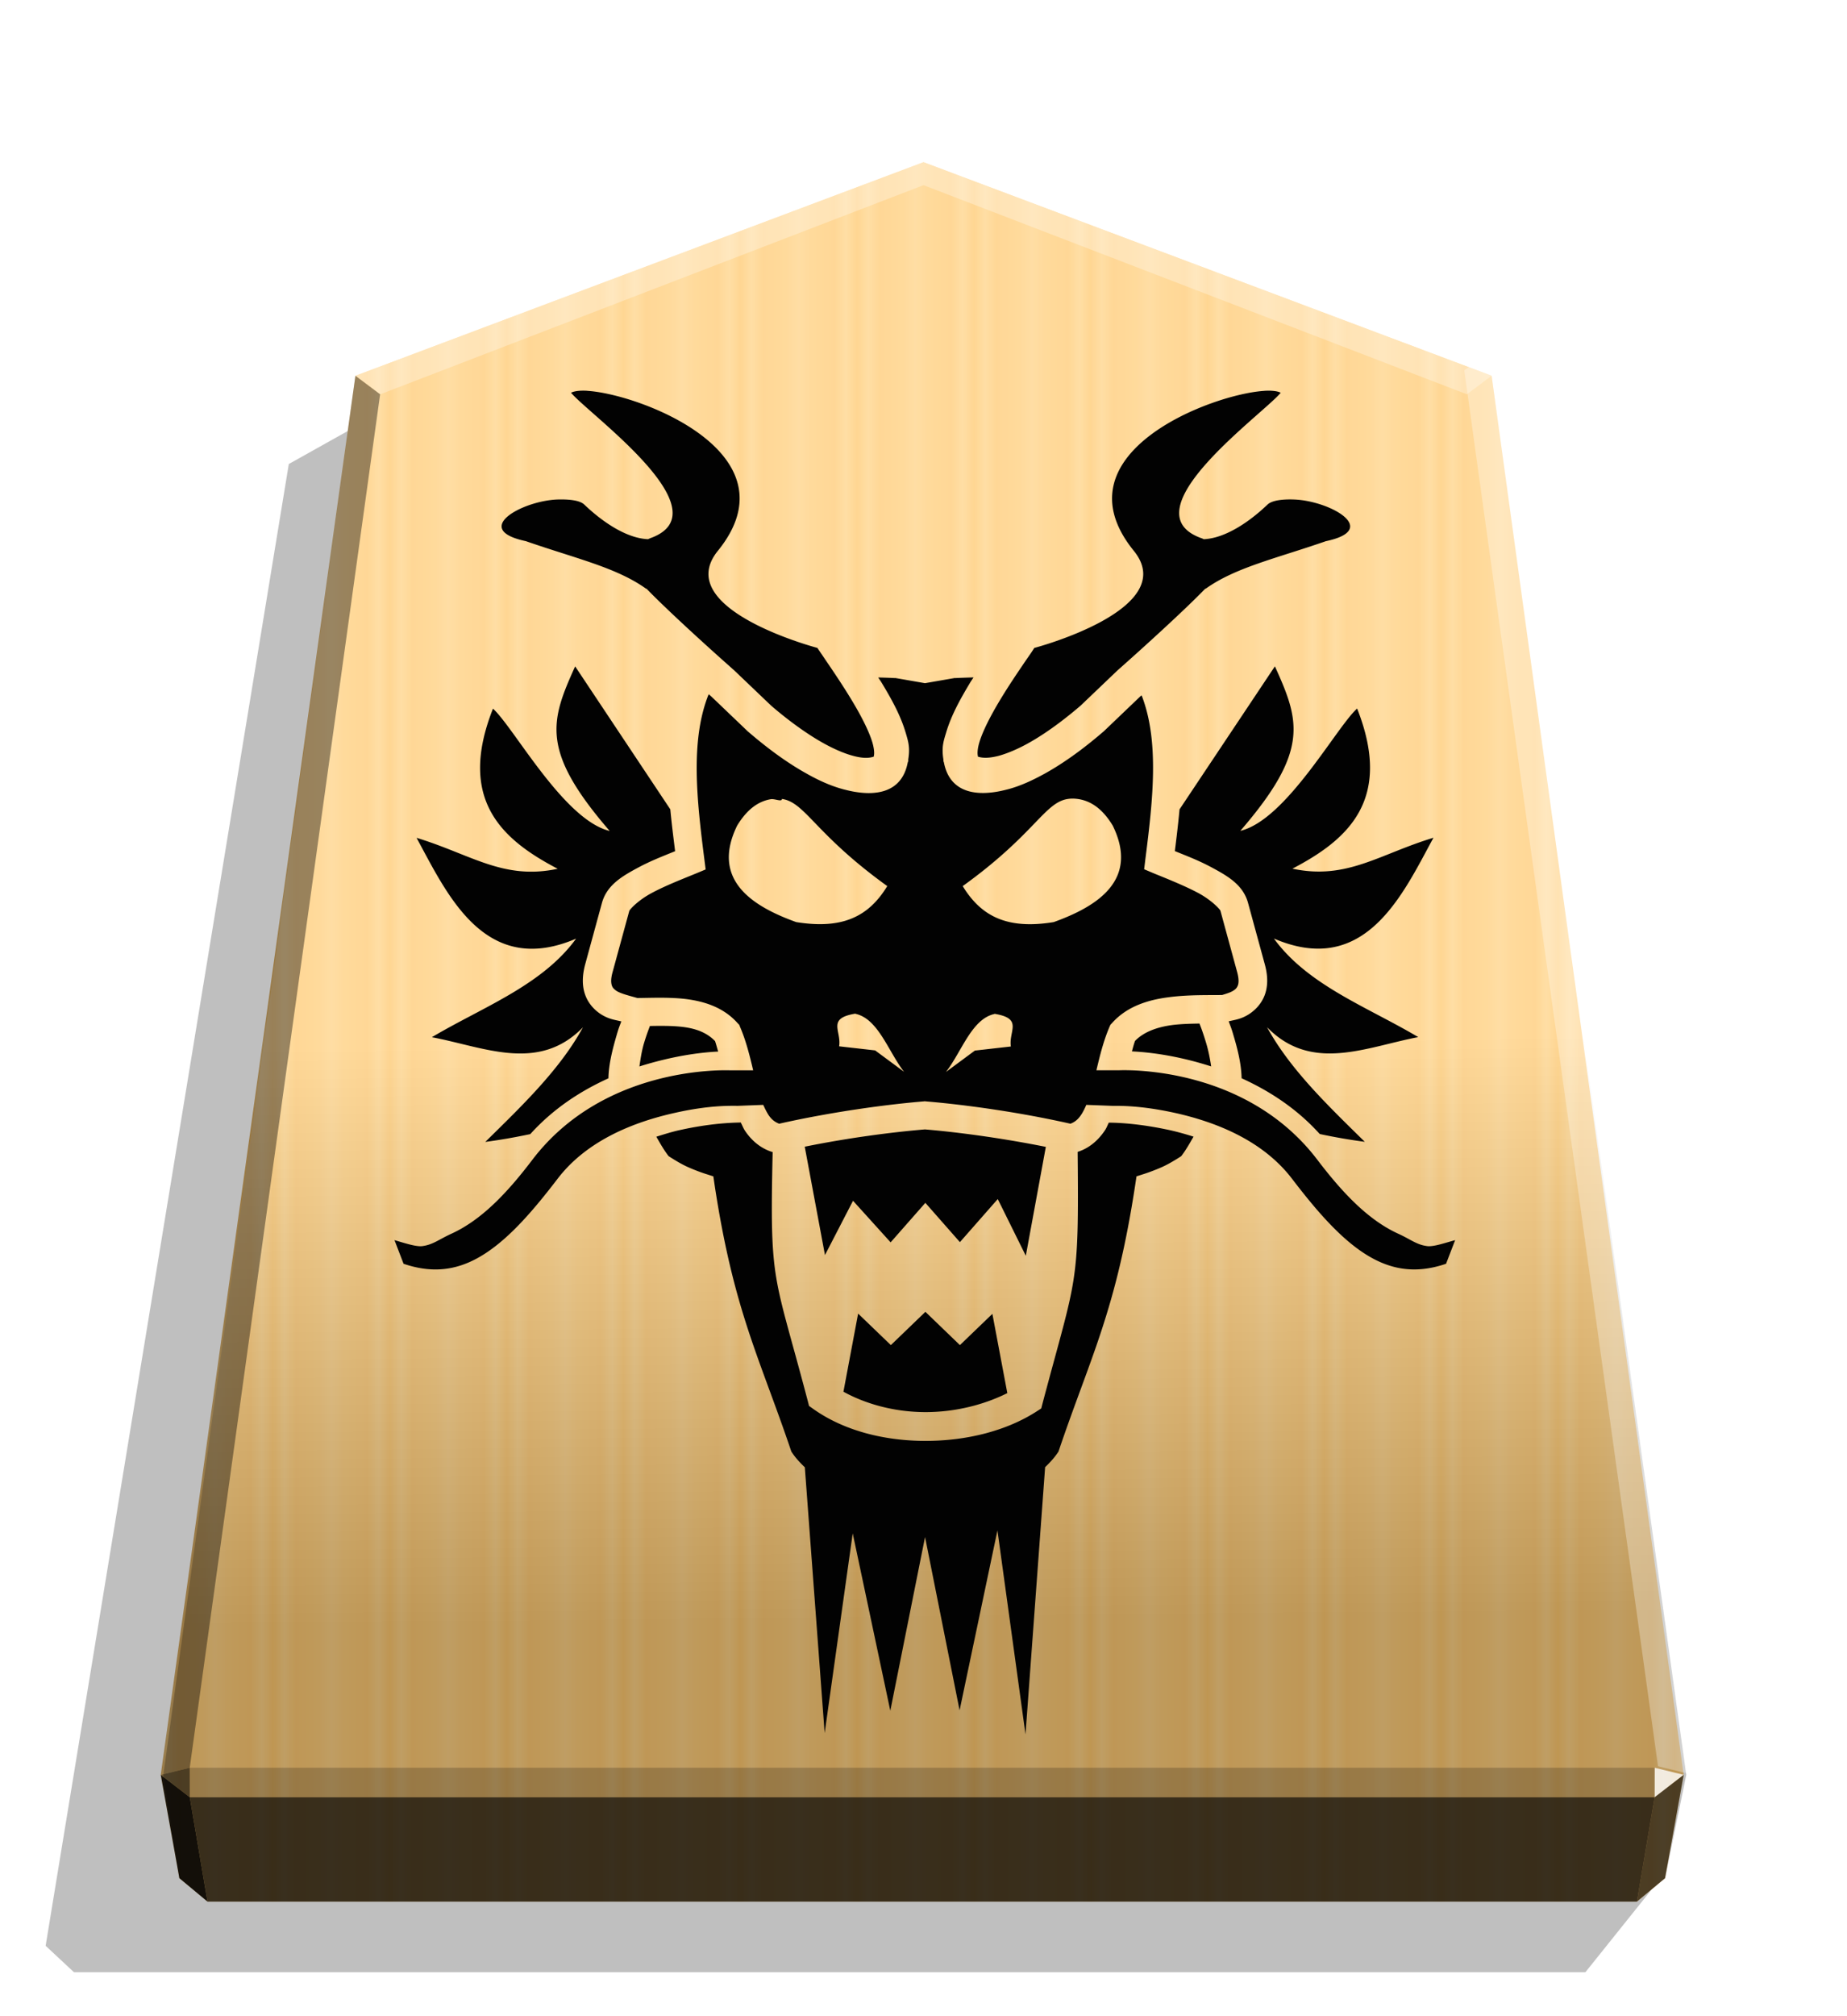 <svg xmlns="http://www.w3.org/2000/svg" width="498.898" height="544.252" viewBox="0 0 1320 1440">
    <defs>
        <linearGradient id="0_DRAGON_svg__b" x1="236.943" x2="278.677" y1="670.458" y2="670.458" gradientUnits="userSpaceOnUse" spreadMethod="reflect">
            <stop offset="0" stop-color="#ffd285"/>
            <stop offset=".232" stop-color="#ffcd79"/>
            <stop offset=".616" stop-color="#ffca73"/>
            <stop offset=".808" stop-color="#ffd386"/>
            <stop offset="1" stop-color="#ffc86e"/>
        </linearGradient>
        <linearGradient id="0_DRAGON_svg__c" x1="660" x2="670.254" y1="115.844" y2="1157.469" gradientUnits="userSpaceOnUse">
            <stop offset=".604" stop-color="#fff"/>
            <stop offset="1"/>
        </linearGradient>
        <filter id="0_DRAGON_svg__a" width="1.02" height="1.021" x="-.01" y="-.011" color-interpolation-filters="sRGB">
            <feGaussianBlur stdDeviation="2.441"/>
        </filter>
        <filter id="0_DRAGON_svg__d" width="1.076" height="1.06" x="-.038" y="-.03" color-interpolation-filters="sRGB">
            <feGaussianBlur in="SourceGraphic" result="blur" stdDeviation="6"/>
            <feDiffuseLighting in="blur" lighting-color="#fff" result="diffuse" surfaceScale="4">
                <feDistantLight azimuth="235" elevation="45"/>
            </feDiffuseLighting>
            <feSpecularLighting in="blur" lighting-color="#fff" result="specular" specularExponent="25" surfaceScale="4">
                <feDistantLight azimuth="280" elevation="45"/>
            </feSpecularLighting>
            <feComposite in="diffuse" in2="SourceGraphic" k1="1.4" operator="arithmetic" result="lit"/>
            <feComposite in="lit" in2="specular" k2="1" k3="1" operator="arithmetic" result="shaded"/>
            <feComposite in="shaded" in2="SourceGraphic" operator="in"/>
        </filter>
    </defs>
    <path d="m-2765.718 268.206 28.198 35.189h538.751l10.087-9.413-86.673-527.828-31.462-17.601z" filter="url(#0_DRAGON_svg__a)" opacity=".5" transform="matrix(-2.005 0 0 2.005 -4355.682 800.271)"/>
    <path fill="url(#0_DRAGON_svg__b)" d="M660 115.844 254.043 268.378l-139.111 999.236 13.312 73.804 20.099 16.718H1169.89l20.099-16.718 13.312-73.804-137.282-999.246z"/>
    <path fill="url(#0_DRAGON_svg__c)" d="M660 115.844 253.994 268.369l-137.243 999.246 11.442 73.812 20.099 16.719h1021.563l20.134-16.728 15.13-73.802-139.1-999.248z" opacity=".25" style="mix-blend-mode:overlay"/>
    <path fill="#fff" d="m1182.559 1262.571-.043 21.064 20.75-16.013z" opacity=".8"/>
    <path d="m1203.266 1267.622-20.75 16.013-12.661 74.512 20.099-16.719z" opacity=".6"/>
    <g fill="#fff">
        <path d="m254.044 268.378 17.664 13.248 388.293-149.381v-16.402z" opacity=".3"/>
        <path d="m1066.019 268.368-17.664 13.248L660 132.246v-16.402z" opacity=".3"/>
        <path d="m1064.146 251.267-17.664 13.248 138.452 996.966 20.707 5.052z" opacity=".3"/>
    </g>
    <path d="m253.994 268.369 17.664 13.248-136.07 980.953-20.707 5.052z" opacity=".4"/>
    <path d="m114.881 1267.622 20.75 16.013 12.661 74.512-20.099-16.719z" opacity=".9"/>
    <path d="m135.588 1262.571.043 21.064-20.75-16.013z" opacity=".6"/>
    <path d="M135.588 1262.571h1046.971l-.043 21.064H135.631z" opacity=".2"/>
    <path d="m1182.516 1283.635-12.661 74.512H148.292l-12.661-74.512z" opacity=".7"/>
    <path fill="#020202" d="M419.773 279.106c-2.515-.148-4.77-.126-6.696.096-2.057.223-3.739.66-4.963 1.295 12.418 15.141 110.165 84.67 56.704 103.861-.66.223-.99.483-1.753.737-21.371-.94-43.204-22.632-45.566-24.78-3.132-2.957-10.673-3.826-19.243-3.564-25.754 1.092-61.593 21.493-22.42 29.754 35.696 12.42 64.727 18.768 86.02 34.044l.097-.193c15.194 15.763 46.864 44.402 62.678 58.349l26.423 25.215c8.011 6.946 22.11 18.255 36.983 26.619 7.608 4.26 15.286 7.643 21.811 9.33 6.49 1.752 11.009 1.752 14.648.533-.025-.074-.044-.178.097-.864.356-1.753.104-5.067-1.117-9.235-2.439-8.217-8.217-19.368-14.72-30.137-6.49-10.761-13.58-21.193-18.691-28.688-2.515-3.782-4.56-6.66-5.883-8.72 0 0-105.034-27.575-71.118-69.387 56.237-69.343-55.508-111.893-93.344-114.226zm483.872 0v.05c-37.835 2.286-149.585 44.887-93.354 114.229 33.91 41.813-71.119 69.38-71.119 69.38-1.295 2.159-3.347 5.064-5.887 8.72-5.073 7.48-12.233 17.911-18.695 28.688-6.49 10.76-12.273 21.923-14.699 30.136-1.219 4.044-1.448 7.485-1.117 9.235.14.686.12.762.096.864 3.652 1.168 8.217 1.092 14.666-.533 6.49-1.753 14.241-5.068 21.81-9.33 14.882-8.316 28.963-19.738 36.984-26.619l26.423-25.215c15.802-13.94 47.484-42.591 62.69-58.342l.095.192c21.313-15.285 50.324-21.633 86.02-34.044 39.165-8.217 3.347-28.662-22.42-29.754-8.523-.355-16.049.61-19.244 3.564-2.337 2.159-24.193 23.79-45.566 24.78-.61-.235-.99-.533-1.752-.737-53.458-19.194 44.298-88.706 56.704-103.86-1.22-.661-2.957-1.093-4.964-1.296-1.93-.222-4.173-.245-6.695-.097zm-492.6 196.826c-17.61 38.983-25.045 60.115 24.688 117.556-32.805-7.882-68.43-73.838-83.413-87.369-25.723 65.073 6.49 93.627 46.247 114.373-38.792 8.316-61.939-10.287-100.87-22.098 21.658 39.627 48.456 100.16 114.035 71.993-24.356 33.474-66.797 48.86-103.091 70.4 37.309 7.02 76.19 25.575 108.01-7.095-16.516 30.176-43.427 55.932-69.821 81.872 10.955-1.448 21.636-3.348 32.158-5.573 16.88-18.651 36.466-31.036 55.841-39.83.197-10.34 3.043-21.085 5.773-30.52 1.6-5.646 2.109-6.512 3.434-10.136-4.77-1.169-8.724-1.524-14.272-4.923-4.668-2.957-9.228-7.643-11.511-13.975-2.337-6.368-2.21-13.747-.05-21.806l11.968-43.838c3.564-13.055 14.86-19.382 26.18-25.462 8.926-4.78 17.948-8.217 26.133-11.565-1.22-9.941-2.515-19.903-3.434-29.897zm500.074 0L842.983 578.06c-.915 9.942-2.109 19.931-3.348 29.806 8.217 3.347 17.183 6.73 26.132 11.564 11.32 6.081 22.629 12.39 26.18 25.463l11.968 43.831c2.21 8.021 2.337 15.43 0 21.816-2.336 6.368-6.903 11.026-11.564 13.975-5.479 3.391-9.434 3.782-14.222 4.923 1.296 3.693 1.83 4.488 3.434 10.137 2.827 9.428 5.583 20.195 5.774 30.527 19.365 8.832 38.953 21.163 55.842 39.822a406 406 0 0 0 32.205 5.573c-26.393-25.94-53.356-51.698-69.87-81.872 31.823 32.706 70.753 14.196 108.056 7.092-36.296-21.547-78.787-36.927-103.139-70.4 65.58 28.171 92.36-32.366 114.036-71.993-38.93 11.799-62.03 30.372-100.82 22.088 39.784-20.736 71.972-49.295 46.247-114.375-14.981 13.533-50.658 79.521-83.464 87.369 49.736-57.445 42.309-78.583 24.69-117.555zm-215.247 7.881c-6.185.169-12.395.407-13.056.483-.138.017-.33-.05-.482-.05l-21.263 3.693-21.211-3.693c-.16-.012-.381.074-.534.05-.61-.083-6.185-.305-11.656-.432.864 1.448 1.524 2.286 2.439 3.782 7 11.606 13.482 23.155 17.203 35.827 1.93 6.513 3.259 10.785 1.6 20.008.064-.407.234-.66.305-1.092-.16 1.88-.33 2.159-.356 2.26.1-.482-.038-.711.048-1.092-4.043 24.374-25.767 25.528-45.18 20.411h-.096c-9.739-2.514-18.725-6.66-27.632-11.711-17.417-9.734-32.297-21.971-40.94-29.363l-.533-.432-26.18-25.027c-.483-.406-1.296-1.168-1.83-1.6-.075.193-.761 1.6-.761 1.753v.05c-12.233 32.31-7.808 73.52-2.439 115.532l.99 7.803-7.307 3.043c-9.334 3.825-21.425 8.516-31.153 13.741-9.738 5.139-15.801 11.78-16.116 12.827l-11.969 43.831c-1.448 5.139-.99 7.882-.482 9.538.584 1.524 1.447 2.464 3.347 3.782 3.13 1.956 8.926 3.393 14.913 5.065 9.634-.1 20.571-.61 31.975.431 13.94 1.397 28.901 5.431 39.683 17.56l1.117 1.168.61 1.524c4.26 9.941 6.904 20.64 9.335 30.953h-16.444c-7.712-.222-91.346-1.828-141.426 63.981-18.908 24.884-37.036 43.265-57.82 52.74-9.03 4.13-13.108 7.805-20.693 8.829-4.668.61-12.987-2.286-19.954-4.26l6.49 16.874c22.631 7.719 41.013 3.998 58.54-7.48 18.198-11.847 35.035-31.702 51.398-53.038 21.331-28.053 55.69-41.035 84.387-47.355 24.384-5.431 38.831-4.923 44.501-4.923l18.23-.686c1.219 2.698 2.438 5.139 3.738 7.163 2.337 3.564 4.77 5.138 7.608 6.297 37.461-8.425 76.343-13.719 103.284-15.941l.813-.097.863.097c26.941 2.26 65.783 7.48 103.237 15.94 2.827-1.091 5.174-2.697 7.607-6.296 1.296-1.88 2.515-4.348 3.74-7.163l18.28.686c5.681.025 20.124-.356 44.501 4.923 28.688 6.296 63.055 19.293 84.376 47.355 16.35 21.331 33.21 41.205 51.4 53.037 17.52 11.39 35.888 15.233 58.54 7.48l6.49-16.873c-7.001 1.88-15.286 4.847-19.95 4.26-7.607-.94-11.615-4.704-20.693-8.83-20.77-9.486-38.875-27.905-57.793-52.786-50.091-65.848-133.696-64.205-141.439-63.98H783.58c2.438-10.313 5.072-21.034 9.334-30.954l.66-1.524 1.118-1.169c10.856-12.232 26.263-16.713 40.94-18.562 13.581-1.752 26.94-1.397 37.757-1.524 3.132-.94 5.987-1.829 7.912-3.043 1.93-1.168 2.738-2.26 3.348-3.782.584-1.524.94-4.26-.483-9.538l-11.96-43.845c-.28-.99-6.391-7.643-16.16-12.824-9.738-5.139-21.811-9.942-31.154-13.742l-7.198-3.043.94-7.803c5.37-42.013 9.837-83.26-2.439-115.577 0-.004-.38-.762-.38-.864-.226.203-.661.584-.864.762l-26.18 25.027-.534.431c-8.62 7.404-23.515 19.586-40.939 29.363-8.925 4.922-17.948 9.235-27.632 11.712h-.05c-19.434 5.138-41.183 4-45.231-20.447.089.482-.01.686.096 1.168-.01-.045-.178-.305-.356-2.26.053.38.18.66.242.99-1.6-9.235-.212-13.536 1.753-19.954 3.739-12.682 10.246-24.211 17.2-35.827.864-1.448 1.525-2.286 2.44-3.782zm-137.038 86.79c16.754 2.465 23.516 25.007 75.268 62.258-13.249 21.763-32.014 31.063-65.093 25.702-31.027-11.16-61.239-29.958-42.187-68.91 7.198-11.843 15.286-17.375 24.01-18.844 2.957-.482 7.913 2.16 8.012-.192zm204.494 0c2.439-.355 4.963-.304 7.912.194 8.725 1.524 16.83 7.02 24.011 18.867 19.05 38.94-11.16 57.749-42.187 68.909-33.08 5.43-51.805-3.998-65.043-25.702 51.755-37.235 58.5-59.87 75.268-62.258zM611.392 724.082c16.304 3.563 23.442 26.967 34.714 41.413l-20.693-15.286-25.706-2.913c1.752-11.115-9.03-20.008 11.656-23.34zm99.328 0c20.734 3.347 10.043 12.202 11.71 23.342l-25.706 2.914-20.694 15.285c11.283-14.455 18.372-37.861 34.671-41.413zm146.343 6.946c-6.39.098-12.75.305-18.691.991-11.83 1.524-21.098 5.139-27.198 11.422-.813 2.16-1.524 4.923-2.21 7.48 12.8.585 32.684 3.044 56.613 10.712-.762-5.138-1.829-10.711-3.434-16.205-2.438-8.113-3.957-11.987-4.963-14.504zm-392.595 1.753c-1.117 3.043-2.21 5.647-4.366 12.769-1.6 5.572-2.337 10.856-3.13 16.116 23.79-7.48 43.528-10.048 56.268-10.617-.737-2.515-1.448-5.283-2.21-7.48-6.086-6.297-14.295-9.33-25.268-10.356-6.594-.61-13.886-.584-21.262-.432zm65.145 68.938c-6.292.074-21.852.534-43.923 5.43-5.37 1.17-11.026 2.957-16.637 4.705 2.738 4.778 5.479 9.644 8.827 13.94-.166-.222 7.198 4.85 13.693 7.718 6.49 2.914 12.347 4.778 12.347 4.778l5.887 1.88.915 6.225c13.693 89.997 32.097 123.037 54.827 190.318 2.652 4.13 5.987 7.803 9.635 11.234l14.173 189.838 20.056-142.631 26.862 126.669 24.831-124.066 24.689 123.776 27.054-128.502 20.045 145.666 14.029-190.85c3.564-3.39 6.904-7.02 9.533-11.095 22.73-67.295 41.13-100.343 54.827-190.366l.94-6.225 5.888-1.88s5.882-1.88 12.395-4.778c6.49-2.913 13.817-7.881 13.655-7.719 3.348-4.348 6.086-9.235 8.826-13.975-5.582-1.752-11.198-3.347-16.586-4.559-22.116-4.851-37.766-5.43-43.975-5.43-.94 1.828-1.6 3.825-2.827 5.572-4.465 6.66-10.904 12.63-19.436 15.286.94 97.431-.61 87.399-25.024 179.42l-.99 3.828-3.348 2.159c-21.94 14.127-50.668 21.046-79.466 21.02-28.798-.011-57.84-7.02-80.096-22.806l-3.043-2.159-.914-3.563c-24.323-92.43-27.245-82.235-25.093-177.761l-.243-.05c-8.62-2.608-15.194-8.62-19.667-15.38-1.118-1.752-1.829-3.692-2.827-5.572zm131.444 4.923c-22.824 1.88-54.33 5.933-85.928 12.347l14.455 77.388 20.056-38.766 26.862 29.697 24.831-28.21 24.69 28.058 27.053-30.767 20.046 40.5 14.313-77.77c-31.771-6.367-63.47-10.574-86.405-12.468zm.305 130.286-24.689 23.766-23.393-22.506-10.498 55.794c16.596 9.134 37.218 14.564 58.681 14.564 21.314.01 41.875-5.283 58.44-13.563L709.23 938.37l-23.198 22.326z" filter="url(#0_DRAGON_svg__d)"/>
</svg>
